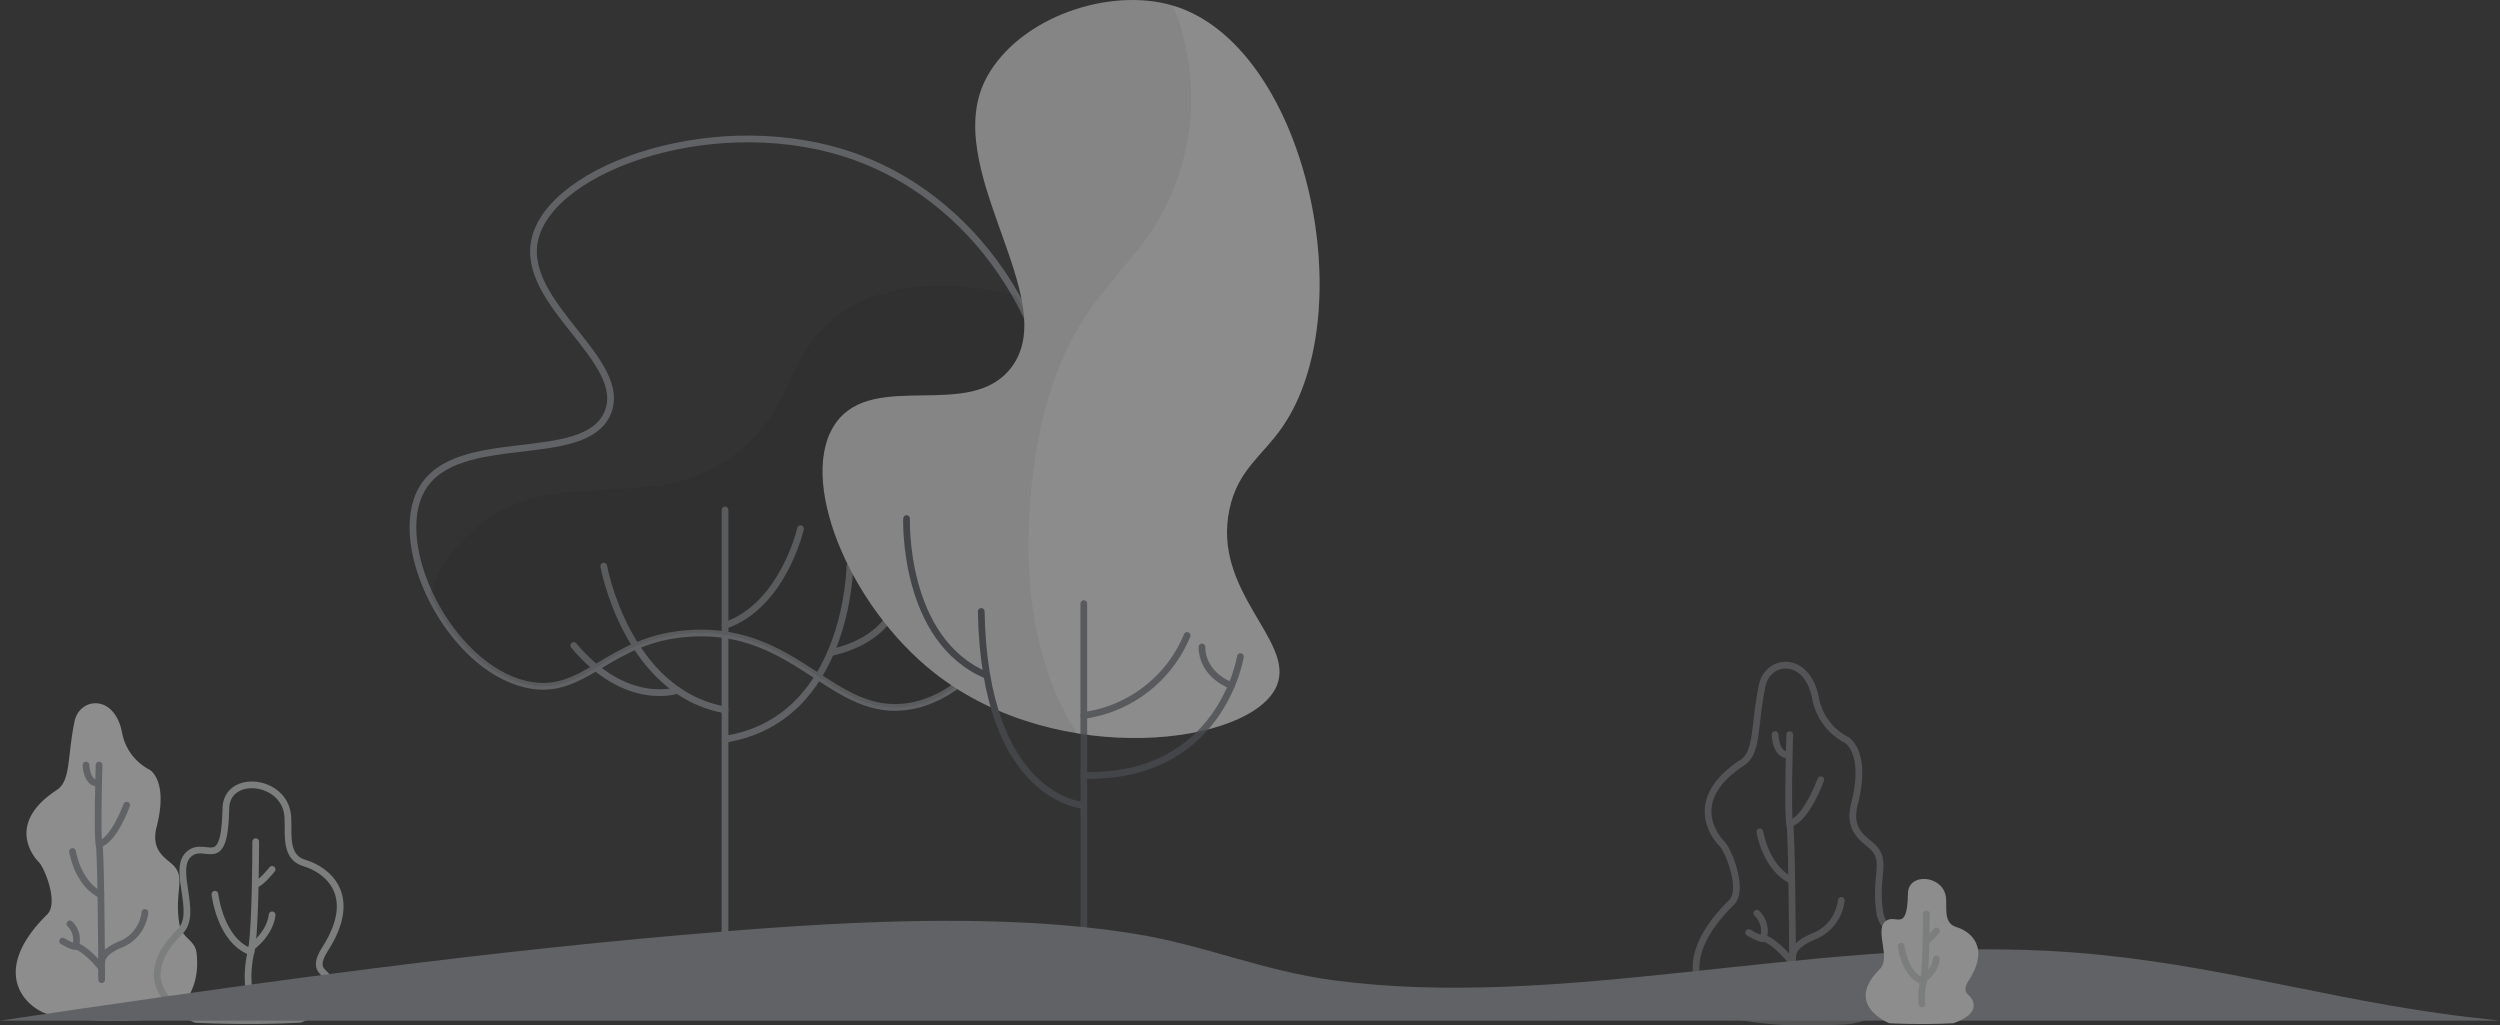 <svg xmlns="http://www.w3.org/2000/svg" width="372.319" height="152.716">
    <rect width="100%" height="100%" fill="#333333" stroke="none"/>
    <defs>
        <style>
            .cls-2{fill:#d3d4d3}.cls-3,.cls-4,.cls-5,.cls-8{fill:none}.cls-3,.cls-5{stroke:#86888c}.cls-3,.cls-4,.cls-8{stroke-linecap:round;stroke-miterlimit:10}.cls-4{stroke:#b6b7b7}.cls-8{stroke:#50535a}
        </style>
    </defs>
    <g id="Grupo_6119" data-name="Grupo 6119" style="opacity:.56">
        <g id="Grupo_6104" data-name="Grupo 6104" transform="translate(2.346 104.735)">
            <path id="Trazado_4646" data-name="Trazado 4646" class="cls-2" d="M-526 438.045a46.291 46.291 0 0 1-5.935-.754c-3.364-.7-9.651-6.05-.575-15.01 1.692-1.67-.356-6.868-1.287-7.8s-4.761-5.835 2.692-10.706c2.137-1.4 1.544-4.912 2.661-10.24.757-3.607 6.051-4.131 7.1 1.862a7.832 7.832 0 0 0 4.073 5.353s2.833 1.551 1.047 8.495c-.965 3.751 1.574 4.729 2.585 5.843 1.722 1.9.042 3.847.79 8.586.349 2.211 2.317 2.362 2.56 4.306.7 5.586-2.327 9.827-7.447 10.033s-8.264.032-8.264.032z" transform="translate(537.206 -390.85)"/>
            <g id="Grupo_6101" data-name="Grupo 6101" transform="translate(6.977 9.203)">
                <path id="Trazado_4647" data-name="Trazado 4647" class="cls-3" d="M-502.494 500.457v.776" transform="translate(508.309 -469.27)"/>
                <path id="Trazado_4648" data-name="Trazado 4648" class="cls-3" d="M-503.772 415.825s-.31 10.628 0 11.792c.273 1.022.366 15.815.384 19.395" transform="translate(509.203 -415.825)"/>
                <path id="Trazado_4649" data-name="Trazado 4649" class="cls-3" d="M-508.8 415.825s.034 2.715 1.8 2.715" transform="translate(512.29 -415.825)"/>
                <path id="Trazado_4650" data-name="Trazado 4650" class="cls-3" d="M-499.424 432.036s-1.862 5.2-4.112 5.818" transform="translate(508.967 -426.062)"/>
                <path id="Trazado_4651" data-name="Trazado 4651" class="cls-3" d="M-514.273 450.772s.771 4.811 4.226 6.44" transform="translate(515.747 -437.894)"/>
                <path id="Trazado_4652" data-name="Trazado 4652" class="cls-3" d="M-517.187 480.036a3.235 3.235 0 0 1 .853 3.258c-.087.409-1.939-.7-1.939-.7" transform="translate(518.273 -456.375)"/>
                <path id="Trazado_4653" data-name="Trazado 4653" class="cls-3" d="M-509.131 492.214s-1.939-2.638-3.879-3.336" transform="translate(514.949 -461.958)"/>
                <path id="Trazado_4654" data-name="Trazado 4654" class="cls-3" d="M-496.045 475.4a5.805 5.805 0 0 1-3.375 4.655c-3.089 1.24-3.064 2.4-3.064 3.025" transform="translate(508.302 -453.449)"/>
            </g>
        </g>
        <g id="Grupo_6103" data-name="Grupo 6103" transform="translate(23.411 116.889)">
            <path id="Trazado_4656" data-name="Trazado 4656" class="cls-4" d="M-436.007 480.285c3.255.974 8.259 4.686 3.059 12.808-1.8 2.815-.346 3.3.314 4.084.7.829 2.723 3.979-4.084 6.388-8.168.418-15.5 0-15.5 0s-11.193-4.349-2.3-13.125c2.723-2.687-1.257-9.145 1.256-11.449s5.354 3.12 5.539-6.846c.093-5.017 8.076-4.464 9.122.493.51 2.422-.828 6.624 2.594 7.647z" transform="translate(457.951 -468.641)"/>
            <g id="Grupo_6102" data-name="Grupo 6102" transform="translate(8.597 8.465)">
                <path id="Trazado_4657" data-name="Trazado 4657" class="cls-4" d="M-436.406 481.4s0 13.474-.7 16.406a15.921 15.921 0 0 0-.346 5.375" transform="translate(442.48 -481.404)"/>
                <path id="Trazado_4658" data-name="Trazado 4658" class="cls-4" d="M-444.989 493.193s.768 6.912 5.375 8.587" transform="translate(444.989 -485.374)"/>
                <path id="Trazado_4659" data-name="Trazado 4659" class="cls-4" d="M-433.675 497.825s-.086 2.454-3.01 4.787" transform="translate(442.192 -486.934)"/>
                <path id="Trazado_4660" data-name="Trazado 4660" class="cls-4" d="M-433.388 487.614s-1.606 2.025-2.443 2.234" transform="translate(441.905 -483.495)"/>
            </g>
        </g>
        <g id="Grupo_6115" data-name="Grupo 6115">
            <g id="Grupo_6112" data-name="Grupo 6112" transform="translate(61.5 20.691)">
                <path id="Trazado_4661" data-name="Trazado 4661" class="cls-5" d="M264.621 430.917c-.85 14.768-9.634 33.131-21.982 35.28-11.5 2-16.69-11.7-32.566-10.855-12.62.672-15.806 9.675-24.7 7.6-11.354-2.652-20.264-20.633-15.469-29.038 5.188-9.1 24.3-3.259 27.681-11.4 3.233-7.787-13.006-16.164-10.856-25.782 2.443-10.928 27.782-19.677 48.036-12.212 18.822 6.936 30.971 27.028 29.856 46.407z" transform="translate(-168.581 -381.729)"/>
                <g id="Grupo_6111" data-name="Grupo 6111" transform="translate(23.948 55.254)">
                    <path id="Línea_291" data-name="Línea 291" class="cls-3" transform="translate(22.529)" d="M0 0v69.972"/>
                    <path id="Trazado_4662" data-name="Trazado 4662" class="cls-3" d="M309.113 543.19s-2.577 11.443-11.244 14.421" transform="translate(-275.34 -540.402)"/>
                    <path id="Trazado_4663" data-name="Trazado 4663" class="cls-3" d="M247.621 558.718s3.377 18.794 18.063 21.4" transform="translate(-243.155 -550.348)"/>
                    <path id="Trazado_4664" data-name="Trazado 4664" class="cls-3" d="M316.463 558.718s-.251 22.888-18.594 25.772" transform="translate(-275.34 -550.348)"/>
                    <path id="Trazado_4665" data-name="Trazado 4665" class="cls-3" d="M351.845 570.106s-.512 6.606-10.211 8.792" transform="translate(-303.372 -557.642)"/>
                    <path id="Trazado_4666" data-name="Trazado 4666" class="cls-3" d="M250.658 598.263s-7.666 2.657-15.46-6.676" transform="translate(-235.198 -571.401)"/>
                </g>
                <path id="Trazado_4667" data-name="Trazado 4667" d="M233.132 449.933c-2.926 3.577-4.285 8.178-6.819 12.043a23.289 23.289 0 0 1-12.228 9.315c-7.995 2.574-16.938.675-24.875 3.42a22.732 22.732 0 0 0-13.733 13.789c2.968 6.31 8.3 12.022 14.316 13.428 8.89 2.077 12.076-6.927 24.7-7.6 15.876-.846 21.064 12.858 32.566 10.855 12.348-2.149 21.132-20.512 21.982-35.28a47.358 47.358 0 0 0-6.319-25.976c-10.39-2.392-22.866-2.214-29.59 6.006z" transform="translate(-172.998 -420.714)" style="opacity:.1;mix-blend-mode:luminosity;isolation:isolate"/>
            </g>
            <g id="Grupo_6114" data-name="Grupo 6114" transform="translate(122.497)">
                <path id="Trazado_4668" data-name="Trazado 4668" d="M405.948 426.183c-3.531 8.956-32.64 12.649-50.991-1.767-12.836-10.083-20.636-29.2-14.641-37.36 5.7-7.75 19.9-.223 26-8.078 7.984-10.278-11.01-29.978-3.534-43.418 4.929-8.865 18.155-13.309 27.515-10.6 19.866 5.744 28.556 45.337 16.408 62.856-3 4.319-6.556 6.285-7.826 12.117-2.679 12.309 9.691 19.6 7.069 26.25z" transform="translate(-338.261 -324.17)" style="fill:#c6c6c6"/>
                <g id="Grupo_6113" data-name="Grupo 6113" transform="translate(12.51 77.225)">
                    <path id="Línea_292" data-name="Línea 292" class="cls-8" transform="translate(26.4 12.672)" d="M0 0v60.49"/>
                    <path id="Trazado_4669" data-name="Trazado 4669" class="cls-8" d="M461.886 587.435a19.529 19.529 0 0 1-15.386 11.908" transform="translate(-420.099 -570.021)"/>
                    <path id="Trazado_4670" data-name="Trazado 4670" class="cls-8" d="M469.824 596.177S467 614.37 446.5 613.874" transform="translate(-420.099 -575.62)"/>
                    <path id="Trazado_4671" data-name="Trazado 4671" class="cls-8" d="M499.839 597.943s-4.349-1.454-4.4-5.754" transform="translate(-451.443 -573.066)"/>
                    <path id="Trazado_4672" data-name="Trazado 4672" class="cls-8" d="M419.283 606.376s-14.777-.83-15.275-28.878" transform="translate(-392.883 -563.656)"/>
                    <path id="Trazado_4673" data-name="Trazado 4673" class="cls-8" d="M373.065 538.992s-.646 18.119 11.959 23.369" transform="translate(-373.06 -538.992)"/>
                </g>
                <path id="Trazado_4674" data-name="Trazado 4674" d="M461.368 389.3c12.119-17.477 3.5-56.917-16.265-62.81a36.192 36.192 0 0 1-2.72 32.889c-2.968 4.6-6.97 8.444-10.032 12.977-5.206 7.708-7.459 17.061-8.351 26.32-1.2 12.444.1 25.663 6.8 36.181 14.11 2.315 27.491-1.3 29.813-7.187 2.622-6.65-9.75-13.942-7.068-26.253 1.268-5.834 4.828-7.8 7.823-12.117z" transform="translate(-392.924 -325.655)" style="fill:#fff;opacity:.22"/>
            </g>
            <path id="Trazado_4675" data-name="Trazado 4675" d="M590.3 720.507c-3.167-.325-6.293-.7-9.359-1.135-19.8-2.834-36.656-8.154-57.96-9.258-35.9-1.86-72.546 8.858-106.3 4.4-10.735-1.419-19.295-5.262-29.691-6.935-20.581-3.312-45-1.777-67.132.143-34.686 3.009-68.749 7.874-101.881 12.787z" transform="translate(-217.982 -568.507)" style="fill:#86888c"/>
        </g>
        <g id="Grupo_6106" data-name="Grupo 6106" transform="translate(252.589 99.061)" style="opacity:.7">
            <path id="Trazado_4646-2" data-name="Trazado 4646" class="cls-5" d="M-524.608 443.913a52.031 52.031 0 0 1-6.673-.848c-3.782-.788-10.851-6.8-.646-16.876 1.9-1.878-.4-7.722-1.447-8.768s-5.353-6.561 3.027-12.037c2.4-1.57 1.736-5.523 2.991-11.513.851-4.056 6.8-4.645 7.981 2.094a8.805 8.805 0 0 0 4.58 6.018s3.186 1.744 1.177 9.551c-1.085 4.218 1.77 5.317 2.906 6.57 1.937 2.134.047 4.325.888 9.654.392 2.486 2.605 2.655 2.878 4.841.785 6.28-2.617 11.049-8.373 11.281s-9.289.033-9.289.033z" transform="translate(537.206 -390.85)"/>
            <g id="Grupo_6101-2" data-name="Grupo 6101" transform="translate(7.844 10.348)">
                <path id="Trazado_4647-2" data-name="Trazado 4647" class="cls-3" d="M-502.494 500.457v.872" transform="translate(509.031 -465.393)"/>
                <path id="Trazado_4648-2" data-name="Trazado 4648" class="cls-3" d="M-503.755 415.825s-.349 11.95 0 13.258c.307 1.149.411 17.781.432 21.806" transform="translate(509.861 -415.825)"/>
                <path id="Trazado_4649-2" data-name="Trazado 4649" class="cls-3" d="M-508.8 415.825s.039 3.053 2.025 3.053" transform="translate(512.724 -415.825)"/>
                <path id="Trazado_4650-2" data-name="Trazado 4650" class="cls-3" d="M-498.913 432.036s-2.094 5.844-4.623 6.542" transform="translate(509.642 -425.32)"/>
                <path id="Trazado_4651-2" data-name="Trazado 4651" class="cls-3" d="M-514.273 450.772s.867 5.41 4.751 7.241" transform="translate(515.93 -436.293)"/>
                <path id="Trazado_4652-2" data-name="Trazado 4652" class="cls-3" d="M-517.052 480.036a3.637 3.637 0 0 1 .959 3.663c-.1.46-2.181-.785-2.181-.785" transform="translate(518.273 -453.432)"/>
                <path id="Trazado_4653-2" data-name="Trazado 4653" class="cls-3" d="M-508.649 492.628s-2.181-2.966-4.361-3.75" transform="translate(515.191 -458.611)"/>
                <path id="Trazado_4654-2" data-name="Trazado 4654" class="cls-3" d="M-495.244 475.4a6.527 6.527 0 0 1-3.795 5.234c-3.473 1.394-3.445 2.7-3.445 3.4" transform="translate(509.026 -450.72)"/>
            </g>
        </g>
        <g id="Grupo_6105" data-name="Grupo 6105" transform="translate(277.853 130.899)">
            <path id="Trazado_4656-2" data-name="Trazado 4656" class="cls-2" d="M-444.447 475.806c2 .6 5.082 2.884 1.883 7.882-1.109 1.733-.213 2.031.193 2.513.43.51 1.676 2.449-2.513 3.931-5.027.258-9.538 0-9.538 0s-6.888-2.677-1.417-8.077c1.675-1.654-.773-5.628.773-7.046s3.295 1.92 3.408-4.213c.057-3.087 4.97-2.747 5.614.3.314 1.495-.509 4.081 1.597 4.71z" transform="translate(457.951 -468.641)"/>
            <g id="Grupo_6102-2" data-name="Grupo 6102" transform="translate(5.291 5.209)">
                <path id="Trazado_4657-2" data-name="Trazado 4657" class="cls-4" d="M-436.842 481.4s0 8.292-.43 10.1a9.8 9.8 0 0 0-.213 3.308" transform="translate(440.58 -481.404)"/>
                <path id="Trazado_4658-2" data-name="Trazado 4658" class="cls-4" d="M-444.989 493.193s.473 4.253 3.308 5.285" transform="translate(444.989 -488.381)"/>
                <path id="Trazado_4659-2" data-name="Trazado 4659" class="cls-4" d="M-434.833 497.825a4.369 4.369 0 0 1-1.852 2.946" transform="translate(440.074 -491.123)"/>
                <path id="Trazado_4660-2" data-name="Trazado 4660" class="cls-4" d="M-434.327 487.614s-.988 1.246-1.5 1.375" transform="translate(439.569 -485.079)"/>
            </g>
        </g>
    </g>
</svg>
